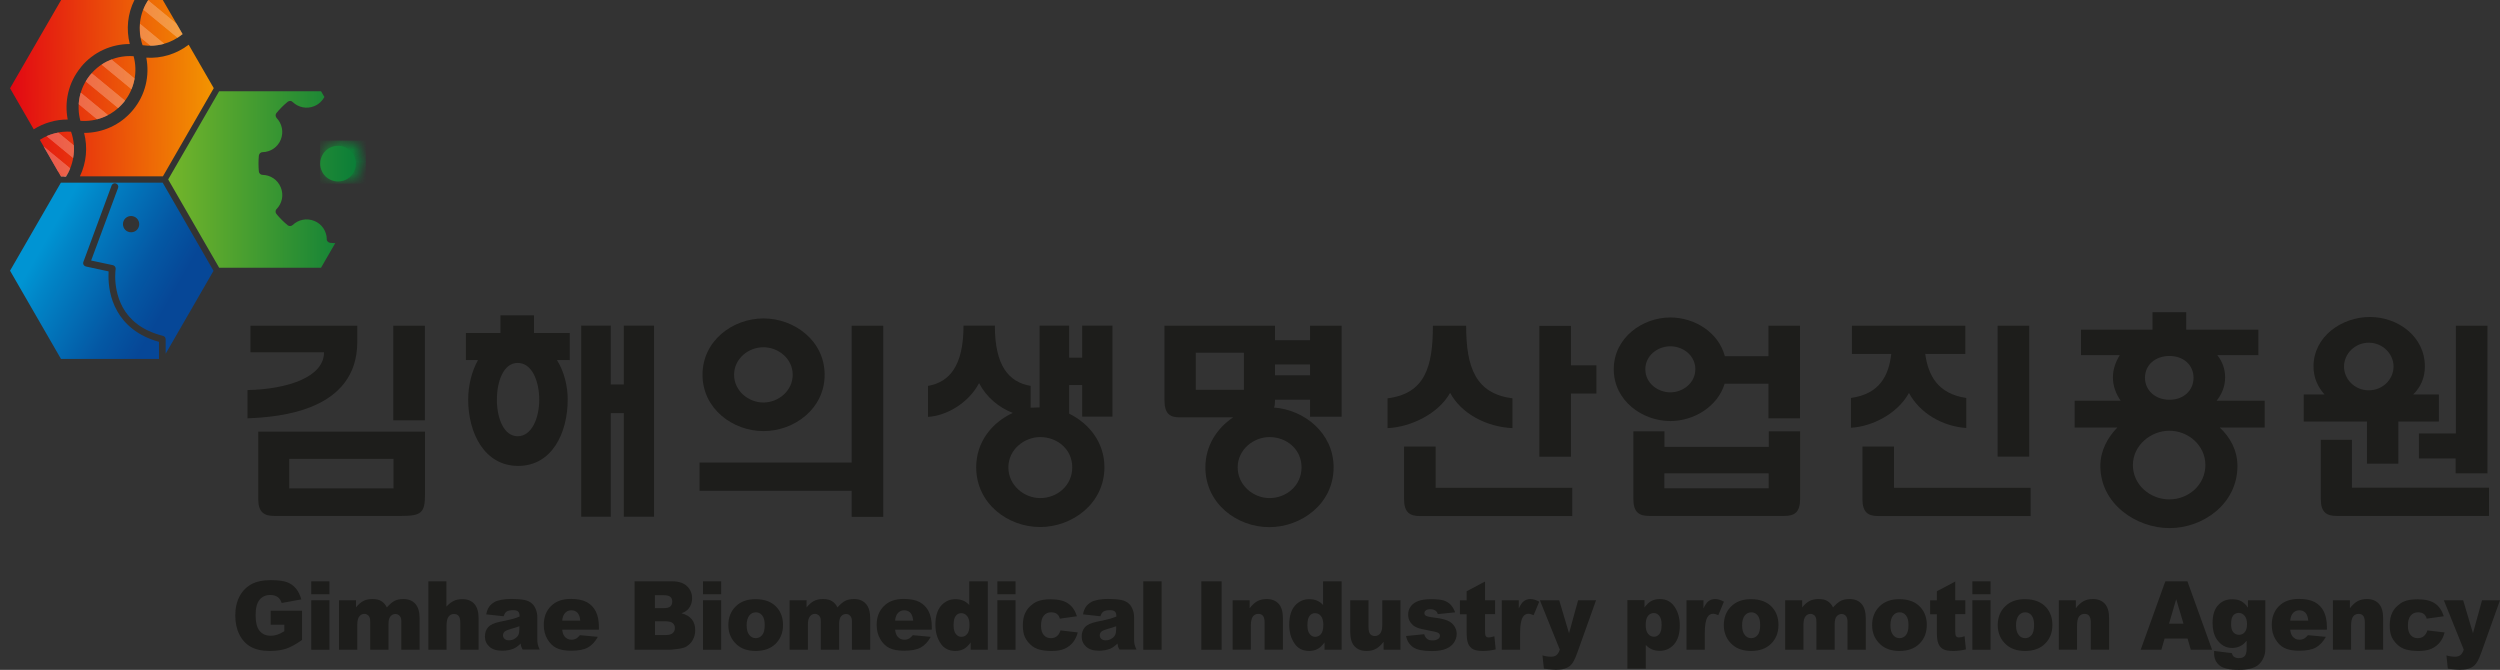 <svg width="209" height="56" viewBox="0 0 209 56" fill="none" xmlns="http://www.w3.org/2000/svg">
<rect x="0" y="0" width="209" height="56" fill="#333333" stroke="none"/>
<mask id="mask0_924_52278" style="mask-type:luminance" maskUnits="userSpaceOnUse" x="26" y="11" width="5" height="5">
<path d="M28.02 11.88C27.16 12.24 26.75 13.23 27.11 14.09C27.47 14.95 28.46 15.36 29.32 15C30.18 14.64 30.59 13.66 30.23 12.79C29.96 12.14 29.33 11.75 28.67 11.75C28.45 11.75 28.24 11.79 28.03 11.88" fill="white"/>
</mask>
<g mask="url(#mask0_924_52278)">
<path d="M30.579 11.75H26.75V15.36H30.579V11.75Z" fill="url(#paint0_linear_924_52278)"/>
</g>
<path d="M29.64 13.11C29.32 12.35 28.45 11.99 27.69 12.3C26.93 12.61 26.57 13.49 26.88 14.25C27.19 15.01 28.07 15.37 28.83 15.06C29.59 14.75 29.95 13.88 29.64 13.12V13.11Z" fill="url(#paint1_linear_924_52278)"/>
<path d="M27.32 19.99C27.31 19.34 26.92 18.73 26.28 18.47C25.64 18.21 24.94 18.36 24.47 18.81C24.35 18.92 24.17 18.93 24.05 18.83C23.71 18.55 23.4 18.24 23.11 17.89C23.01 17.77 23.01 17.58 23.13 17.47C23.58 17 23.74 16.3 23.47 15.66C23.21 15.02 22.6 14.63 21.95 14.62C21.79 14.62 21.65 14.49 21.64 14.33C21.6 13.89 21.6 13.44 21.64 13.01C21.66 12.85 21.79 12.72 21.95 12.72C22.6 12.71 23.21 12.32 23.47 11.68C23.73 11.04 23.58 10.34 23.13 9.87C23.02 9.75 23.01 9.57 23.11 9.45C23.39 9.11 23.7 8.8 24.05 8.51C24.18 8.41 24.36 8.41 24.47 8.53C24.94 8.98 25.64 9.14 26.28 8.87C26.65 8.72 26.94 8.44 27.12 8.11L26.84 7.63H18.32L14.06 15L18.32 22.38H26.84L28.03 20.32C27.89 20.32 27.74 20.32 27.6 20.3C27.44 20.28 27.32 20.15 27.31 19.99H27.32Z" fill="url(#paint2_linear_924_52278)"/>
<path d="M10.34 8.55C11.26 7.44 11.52 5.99 11.17 4.7C9.83 4.6 8.47 5.13 7.55 6.25C6.63 7.37 6.37 8.81 6.72 10.1C8.06 10.2 9.42 9.67 10.34 8.55Z" fill="url(#paint3_linear_924_52278)"/>
<path d="M15.77 3.74C14.74 4.53 13.48 4.9 12.23 4.82C12.52 6.32 12.17 7.93 11.12 9.19C10.07 10.46 8.56 11.111 7.03 11.111C7.34 12.3 7.23 13.591 6.68 14.741H13.62L17.87 7.37L15.77 3.73V3.74Z" fill="url(#paint4_linear_924_52278)"/>
<path d="M6.77 5.6C7.82 4.33 9.33 3.68 10.85 3.68C10.54 2.46 10.66 1.15 11.24 0H5.11L0.84 7.38L2.82 10.81C3.68 10.27 4.66 9.99 5.66 9.99C5.37 8.49 5.72 6.88 6.77 5.61V5.6Z" fill="url(#paint5_linear_924_52278)"/>
<path d="M5.94 11.01C5.03 10.95 4.11 11.19 3.33 11.69L5.09 14.75H5.52C6.24 13.61 6.37 12.23 5.94 11.01Z" fill="url(#paint6_linear_924_52278)"/>
<path d="M11.93 3.78C13.1 3.95 14.32 3.63 15.26 2.85L13.61 0H12.39C11.63 1.14 11.49 2.55 11.92 3.78H11.93Z" fill="url(#paint7_linear_924_52278)"/>
<path d="M5.32 15.27H5.09L0.84 22.63L5.1 30.009H13.29V28.579C11.46 28.07 10.39 27.059 9.8 26.009C9.18 24.919 9.07 23.79 9.07 23.099C9.07 22.939 9.07 22.799 9.08 22.689L7.18 22.279C7.1 22.259 7.03 22.209 6.99 22.14C6.95 22.07 6.94 21.98 6.97 21.899L9.33 15.509C9.39 15.36 9.55 15.28 9.7 15.339C9.85 15.399 9.93 15.559 9.87 15.71L7.62 21.779L9.44 22.169C9.59 22.2 9.69 22.349 9.67 22.5C9.67 22.5 9.67 22.549 9.65 22.649C9.65 22.75 9.63 22.91 9.63 23.099C9.63 23.73 9.74 24.759 10.28 25.73C10.83 26.7 11.8 27.619 13.63 28.079C13.76 28.11 13.85 28.23 13.85 28.36V29.57L17.85 22.64L13.6 15.27H5.32ZM10.96 18.059C11.33 18.059 11.64 18.36 11.64 18.739C11.64 19.119 11.34 19.419 10.96 19.419C10.58 19.419 10.28 19.119 10.28 18.739C10.28 18.36 10.58 18.059 10.96 18.059Z" fill="url(#paint8_linear_924_52278)"/>
<path d="M5.52 14.75L5.53 14.74H5.09L5.1 14.75" fill="white"/>
<g opacity="0.25">
<path d="M9.31 4.98C9.03 5.09 8.75 5.23 8.5 5.4L10.99 7.45C11.11 7.17 11.19 6.87 11.25 6.57L9.32 4.98H9.31Z" fill="white"/>
<path d="M9.31 4.98C9.03 5.09 8.75 5.23 8.5 5.4L10.99 7.45C11.11 7.17 11.19 6.87 11.25 6.57L9.32 4.98H9.31Z" fill="white"/>
<path d="M7.55 6.25C7.41 6.43 7.28 6.61 7.17 6.8L9.88 9.03C10.04 8.89 10.2 8.73 10.35 8.56C10.39 8.51 10.42 8.46 10.45 8.42L7.67 6.13C7.67 6.13 7.59 6.21 7.55 6.26V6.25Z" fill="white"/>
<path d="M7.55 6.25C7.41 6.43 7.28 6.61 7.17 6.8L9.88 9.03C10.04 8.89 10.2 8.73 10.35 8.56C10.39 8.51 10.42 8.46 10.45 8.42L7.67 6.13C7.67 6.13 7.59 6.21 7.55 6.26V6.25Z" fill="white"/>
<path d="M6.58 8.7L8.12 9.97C8.43 9.89 8.73 9.77 9.02 9.62L6.75 7.75C6.66 8.06 6.6 8.38 6.58 8.7Z" fill="white"/>
<path d="M6.58 8.7L8.12 9.97C8.43 9.89 8.73 9.77 9.02 9.62L6.75 7.75C6.66 8.06 6.6 8.38 6.58 8.7Z" fill="white"/>
<path d="M5.09 14.74H5.36L4.85 14.32L5.09 14.74Z" fill="white"/>
<path d="M6.17 12.16L4.87 11.09C4.54 11.15 4.21 11.24 3.9 11.38L6.11 13.2C6.17 12.85 6.19 12.5 6.17 12.16Z" fill="white"/>
<path d="M6.17 12.16L4.87 11.09C4.54 11.15 4.21 11.24 3.9 11.38L6.11 13.2C6.17 12.85 6.19 12.5 6.17 12.16Z" fill="white"/>
<path d="M4.85 14.32L5.37 14.75H5.53C5.67 14.53 5.78 14.31 5.87 14.08L3.65 12.25L4.85 14.33V14.32Z" fill="white"/>
<path d="M4.85 14.32L5.37 14.75H5.53C5.67 14.53 5.78 14.31 5.87 14.08L3.65 12.25L4.85 14.33V14.32Z" fill="white"/>
<path d="M15.26 2.85L14.77 2L12.38 0.03C12.22 0.28 12.09 0.53 11.99 0.8L14.85 3.15C14.99 3.06 15.13 2.96 15.27 2.85H15.26Z" fill="white"/>
<path d="M15.26 2.85L14.77 2L12.38 0.03C12.22 0.28 12.09 0.53 11.99 0.8L14.85 3.15C14.99 3.06 15.13 2.96 15.27 2.85H15.26Z" fill="white"/>
<path d="M11.76 3.14L12.59 3.82C12.97 3.82 13.35 3.76 13.72 3.66L11.71 2C11.68 2.38 11.7 2.76 11.77 3.13L11.76 3.14Z" fill="white"/>
<path d="M11.76 3.14L12.59 3.82C12.97 3.82 13.35 3.76 13.72 3.66L11.71 2C11.68 2.38 11.7 2.76 11.77 3.13L11.76 3.14Z" fill="white"/>
</g>
<path d="M22.63 52.25V51.06H25.25V53.5C24.75 53.86 24.3 54.1 23.92 54.23C23.53 54.36 23.08 54.42 22.55 54.42C21.9 54.42 21.37 54.3 20.96 54.07C20.55 53.84 20.23 53.49 20.01 53.04C19.78 52.58 19.67 52.06 19.67 51.46C19.67 50.84 19.79 50.29 20.04 49.83C20.29 49.37 20.65 49.02 21.13 48.78C21.5 48.6 22 48.5 22.63 48.5C23.26 48.5 23.69 48.56 23.99 48.67C24.29 48.78 24.54 48.96 24.74 49.2C24.94 49.44 25.09 49.75 25.19 50.11L23.55 50.41C23.48 50.19 23.37 50.03 23.21 49.91C23.05 49.8 22.84 49.74 22.59 49.74C22.22 49.74 21.92 49.87 21.7 50.14C21.48 50.41 21.37 50.83 21.37 51.42C21.37 52.04 21.48 52.48 21.71 52.75C21.94 53.02 22.24 53.15 22.64 53.15C22.83 53.15 23.01 53.12 23.18 53.06C23.35 53 23.55 52.91 23.77 52.77V52.23H22.64L22.63 52.25Z" fill="#1D1D1B"/>
<path d="M26.02 48.6H27.54V49.68H26.02V48.6ZM26.02 50.18H27.54V54.32H26.02V50.18Z" fill="#1D1D1B"/>
<path d="M28.34 50.18H29.76V50.78C29.96 50.53 30.17 50.35 30.38 50.24C30.59 50.13 30.84 50.08 31.14 50.08C31.46 50.08 31.71 50.14 31.89 50.26C32.08 50.38 32.23 50.55 32.34 50.78C32.58 50.51 32.8 50.33 32.99 50.23C33.19 50.13 33.43 50.08 33.72 50.08C34.15 50.08 34.48 50.21 34.72 50.48C34.96 50.74 35.08 51.16 35.08 51.72V54.32H33.55V51.96C33.55 51.77 33.52 51.63 33.45 51.54C33.35 51.4 33.22 51.33 33.07 51.33C32.89 51.33 32.75 51.4 32.64 51.53C32.53 51.66 32.48 51.88 32.48 52.18V54.32H30.95V52.04C30.95 51.86 30.94 51.73 30.92 51.67C30.89 51.57 30.83 51.48 30.75 51.42C30.67 51.36 30.58 51.32 30.47 51.32C30.29 51.32 30.15 51.39 30.04 51.53C29.93 51.67 29.87 51.89 29.87 52.21V54.32H28.34V50.18Z" fill="#1D1D1B"/>
<path d="M35.8 48.6H37.32V50.71C37.53 50.49 37.73 50.33 37.94 50.23C38.14 50.13 38.39 50.09 38.67 50.09C39.08 50.09 39.41 50.22 39.65 50.48C39.89 50.74 40.01 51.15 40.01 51.69V54.32H38.48V52.04C38.48 51.78 38.43 51.6 38.34 51.49C38.25 51.38 38.12 51.33 37.95 51.33C37.77 51.33 37.62 51.4 37.5 51.55C37.39 51.7 37.33 51.96 37.33 52.33V54.32H35.81V48.6H35.8Z" fill="#1D1D1B"/>
<path d="M42.11 51.52L40.65 51.36C40.7 51.09 40.78 50.89 40.89 50.73C40.99 50.58 41.14 50.45 41.34 50.33C41.48 50.25 41.67 50.19 41.92 50.14C42.16 50.1 42.43 50.07 42.71 50.07C43.17 50.07 43.53 50.1 43.81 50.15C44.09 50.2 44.32 50.31 44.5 50.48C44.63 50.6 44.73 50.76 44.81 50.98C44.89 51.19 44.92 51.4 44.92 51.59V53.42C44.92 53.61 44.93 53.77 44.96 53.88C44.98 53.99 45.04 54.13 45.12 54.3H43.69C43.63 54.19 43.6 54.11 43.58 54.06C43.56 54 43.54 53.92 43.53 53.8C43.33 54 43.13 54.14 42.93 54.23C42.66 54.34 42.35 54.4 41.99 54.4C41.52 54.4 41.16 54.29 40.91 54.06C40.66 53.83 40.54 53.55 40.54 53.21C40.54 52.9 40.63 52.64 40.81 52.43C40.99 52.23 41.31 52.08 41.79 51.98C42.36 51.86 42.73 51.78 42.9 51.73C43.07 51.68 43.25 51.62 43.44 51.54C43.44 51.35 43.4 51.21 43.32 51.13C43.24 51.05 43.11 51.01 42.91 51.01C42.66 51.01 42.47 51.05 42.35 51.13C42.25 51.2 42.17 51.32 42.11 51.5V51.52ZM43.43 52.35C43.22 52.43 43 52.5 42.77 52.56C42.46 52.65 42.26 52.73 42.18 52.81C42.1 52.9 42.05 52.99 42.05 53.1C42.05 53.22 42.09 53.33 42.18 53.41C42.26 53.49 42.39 53.53 42.55 53.53C42.71 53.53 42.88 53.49 43.02 53.4C43.17 53.31 43.27 53.21 43.33 53.09C43.39 52.97 43.42 52.81 43.42 52.61V52.36L43.43 52.35Z" fill="#1D1D1B"/>
<path d="M50.06 52.64H47C47.03 52.89 47.09 53.08 47.2 53.21C47.35 53.39 47.54 53.48 47.78 53.48C47.93 53.48 48.07 53.44 48.21 53.36C48.29 53.31 48.38 53.22 48.48 53.1L49.98 53.24C49.75 53.66 49.47 53.95 49.15 54.13C48.83 54.31 48.36 54.4 47.75 54.4C47.22 54.4 46.81 54.32 46.51 54.17C46.21 54.02 45.96 53.77 45.76 53.43C45.56 53.09 45.46 52.7 45.46 52.24C45.46 51.59 45.66 51.07 46.06 50.67C46.46 50.27 47.01 50.07 47.71 50.07C48.28 50.07 48.73 50.16 49.06 50.34C49.39 50.52 49.64 50.78 49.81 51.12C49.98 51.46 50.07 51.9 50.07 52.45V52.63L50.06 52.64ZM48.51 51.88C48.48 51.57 48.4 51.35 48.27 51.22C48.14 51.09 47.97 51.02 47.76 51.02C47.52 51.02 47.32 51.12 47.18 51.32C47.09 51.44 47.03 51.63 47 51.88H48.5H48.51Z" fill="#1D1D1B"/>
<path d="M53.04 48.6H56.22C56.75 48.6 57.16 48.74 57.44 49.01C57.72 49.28 57.86 49.62 57.86 50.02C57.86 50.36 57.76 50.65 57.56 50.89C57.43 51.05 57.23 51.18 56.97 51.27C57.36 51.37 57.65 51.54 57.84 51.78C58.03 52.02 58.12 52.32 58.12 52.69C58.12 52.99 58.05 53.25 57.92 53.49C57.79 53.73 57.61 53.91 57.38 54.05C57.24 54.14 57.02 54.2 56.74 54.24C56.36 54.29 56.1 54.32 55.98 54.32H53.05V48.6H53.04ZM54.75 50.84H55.49C55.75 50.84 55.94 50.79 56.04 50.7C56.14 50.61 56.2 50.47 56.2 50.29C56.2 50.12 56.15 49.99 56.04 49.9C55.94 49.81 55.76 49.76 55.5 49.76H54.75V50.84ZM54.75 53.09H55.62C55.91 53.09 56.12 53.04 56.24 52.93C56.36 52.82 56.42 52.68 56.42 52.5C56.42 52.33 56.36 52.2 56.24 52.09C56.12 51.99 55.91 51.94 55.62 51.94H54.76V53.1L54.75 53.09Z" fill="#1D1D1B"/>
<path d="M58.77 48.6H60.29V49.68H58.77V48.6ZM58.77 50.18H60.29V54.32H58.77V50.18Z" fill="#1D1D1B"/>
<path d="M60.89 52.26C60.89 51.63 61.09 51.11 61.5 50.7C61.91 50.29 62.46 50.09 63.16 50.09C63.96 50.09 64.56 50.33 64.97 50.81C65.3 51.2 65.46 51.67 65.46 52.24C65.46 52.88 65.26 53.4 64.85 53.81C64.44 54.22 63.88 54.42 63.17 54.42C62.53 54.42 62.01 54.25 61.62 53.91C61.14 53.49 60.89 52.94 60.89 52.26ZM62.42 52.26C62.42 52.63 62.49 52.9 62.64 53.08C62.78 53.26 62.96 53.35 63.18 53.35C63.4 53.35 63.58 53.26 63.72 53.09C63.86 52.92 63.93 52.64 63.93 52.25C63.93 51.89 63.86 51.62 63.72 51.45C63.58 51.27 63.4 51.19 63.19 51.19C62.97 51.19 62.78 51.28 62.64 51.46C62.5 51.64 62.42 51.91 62.42 52.27V52.26Z" fill="#1D1D1B"/>
<path d="M66.01 50.18H67.43V50.78C67.63 50.53 67.84 50.35 68.05 50.24C68.26 50.13 68.51 50.08 68.81 50.08C69.13 50.08 69.38 50.14 69.56 50.26C69.75 50.38 69.9 50.55 70.01 50.78C70.25 50.51 70.47 50.33 70.66 50.23C70.86 50.13 71.1 50.08 71.39 50.08C71.82 50.08 72.15 50.21 72.39 50.48C72.63 50.74 72.75 51.16 72.75 51.72V54.32H71.22V51.96C71.22 51.77 71.19 51.63 71.12 51.54C71.02 51.4 70.89 51.33 70.74 51.33C70.56 51.33 70.42 51.4 70.31 51.53C70.2 51.66 70.15 51.88 70.15 52.18V54.32H68.62V52.04C68.62 51.86 68.61 51.73 68.59 51.67C68.56 51.57 68.5 51.48 68.42 51.42C68.34 51.36 68.25 51.32 68.14 51.32C67.96 51.32 67.82 51.39 67.71 51.53C67.6 51.67 67.54 51.89 67.54 52.21V54.32H66.01V50.18Z" fill="#1D1D1B"/>
<path d="M77.89 52.64H74.83C74.86 52.89 74.92 53.08 75.03 53.21C75.18 53.39 75.37 53.48 75.61 53.48C75.76 53.48 75.9 53.44 76.04 53.36C76.12 53.31 76.21 53.22 76.31 53.1L77.81 53.24C77.58 53.66 77.3 53.95 76.98 54.13C76.66 54.31 76.19 54.4 75.58 54.4C75.05 54.4 74.64 54.32 74.34 54.17C74.04 54.02 73.79 53.77 73.59 53.43C73.39 53.09 73.29 52.7 73.29 52.24C73.29 51.59 73.49 51.07 73.89 50.67C74.29 50.27 74.84 50.07 75.54 50.07C76.11 50.07 76.56 50.16 76.89 50.34C77.22 50.52 77.47 50.78 77.64 51.12C77.81 51.46 77.9 51.9 77.9 52.45V52.63L77.89 52.64ZM76.34 51.88C76.31 51.57 76.23 51.35 76.1 51.22C75.97 51.09 75.8 51.02 75.59 51.02C75.35 51.02 75.15 51.12 75.01 51.32C74.92 51.44 74.86 51.63 74.83 51.88H76.33H76.34Z" fill="#1D1D1B"/>
<path d="M82.58 48.6V54.32H81.15V53.71C80.95 53.97 80.77 54.15 80.6 54.24C80.38 54.36 80.14 54.42 79.87 54.42C79.33 54.42 78.91 54.21 78.63 53.78C78.34 53.35 78.2 52.83 78.2 52.22C78.2 51.53 78.36 51.01 78.67 50.64C78.99 50.28 79.39 50.09 79.87 50.09C80.11 50.09 80.32 50.13 80.52 50.21C80.71 50.29 80.89 50.42 81.03 50.58V48.6H82.57H82.58ZM81.05 52.23C81.05 51.91 80.98 51.66 80.85 51.5C80.72 51.34 80.55 51.26 80.35 51.26C80.17 51.26 80.02 51.34 79.9 51.49C79.78 51.64 79.72 51.9 79.72 52.26C79.72 52.6 79.78 52.85 79.91 53C80.03 53.16 80.19 53.24 80.37 53.24C80.56 53.24 80.73 53.16 80.86 53C80.99 52.84 81.05 52.58 81.05 52.22V52.23Z" fill="#1D1D1B"/>
<path d="M83.38 48.6H84.9V49.68H83.38V48.6ZM83.38 50.18H84.9V54.32H83.38V50.18Z" fill="#1D1D1B"/>
<path d="M88.65 52.7L90.1 52.87C90.02 53.18 89.89 53.46 89.71 53.69C89.53 53.92 89.29 54.1 89.01 54.23C88.73 54.36 88.37 54.42 87.93 54.42C87.49 54.42 87.16 54.38 86.88 54.3C86.6 54.22 86.36 54.09 86.16 53.9C85.96 53.72 85.8 53.5 85.68 53.26C85.57 53.01 85.51 52.69 85.51 52.28C85.51 51.87 85.58 51.5 85.72 51.22C85.82 51.01 85.96 50.83 86.14 50.66C86.32 50.5 86.5 50.37 86.69 50.29C86.99 50.16 87.37 50.1 87.83 50.1C88.48 50.1 88.97 50.22 89.31 50.46C89.65 50.7 89.89 51.06 90.03 51.52L88.6 51.72C88.56 51.54 88.47 51.41 88.35 51.32C88.23 51.23 88.07 51.19 87.87 51.19C87.62 51.19 87.41 51.28 87.26 51.47C87.1 51.66 87.03 51.94 87.03 52.32C87.03 52.66 87.11 52.92 87.26 53.09C87.41 53.27 87.61 53.35 87.85 53.35C88.05 53.35 88.22 53.3 88.35 53.19C88.49 53.08 88.59 52.92 88.66 52.7H88.65Z" fill="#1D1D1B"/>
<path d="M92 51.52L90.54 51.36C90.59 51.09 90.67 50.89 90.78 50.73C90.88 50.58 91.03 50.45 91.23 50.33C91.37 50.25 91.56 50.19 91.81 50.14C92.05 50.1 92.32 50.07 92.6 50.07C93.06 50.07 93.42 50.1 93.7 50.15C93.98 50.2 94.21 50.31 94.39 50.48C94.52 50.6 94.62 50.76 94.7 50.98C94.78 51.19 94.81 51.4 94.81 51.59V53.42C94.81 53.61 94.82 53.77 94.85 53.88C94.87 53.99 94.93 54.13 95.01 54.3H93.58C93.52 54.19 93.49 54.11 93.47 54.06C93.45 54 93.44 53.92 93.42 53.8C93.22 54 93.02 54.14 92.82 54.23C92.55 54.34 92.24 54.4 91.88 54.4C91.41 54.4 91.05 54.29 90.8 54.06C90.55 53.83 90.43 53.55 90.43 53.21C90.43 52.9 90.52 52.64 90.7 52.43C90.88 52.23 91.2 52.08 91.68 51.98C92.25 51.86 92.62 51.78 92.79 51.73C92.96 51.68 93.14 51.62 93.33 51.54C93.33 51.35 93.29 51.21 93.21 51.13C93.13 51.05 93 51.01 92.8 51.01C92.55 51.01 92.36 51.05 92.24 51.13C92.14 51.2 92.06 51.32 92 51.5V51.52ZM93.32 52.35C93.11 52.43 92.89 52.5 92.66 52.56C92.35 52.65 92.15 52.73 92.07 52.81C91.99 52.9 91.94 52.99 91.94 53.1C91.94 53.22 91.98 53.33 92.07 53.41C92.15 53.49 92.28 53.53 92.44 53.53C92.6 53.53 92.77 53.49 92.91 53.4C93.06 53.31 93.16 53.21 93.22 53.09C93.28 52.97 93.31 52.81 93.31 52.61V52.36L93.32 52.35Z" fill="#1D1D1B"/>
<path d="M95.58 48.6H97.11V54.32H95.58V48.6Z" fill="#1D1D1B"/>
<path d="M100.43 48.6H102.13V54.32H100.43V48.6Z" fill="#1D1D1B"/>
<path d="M103.05 50.18H104.47V50.85C104.68 50.57 104.9 50.38 105.11 50.26C105.33 50.14 105.59 50.08 105.9 50.08C106.32 50.08 106.65 50.21 106.89 50.47C107.13 50.73 107.25 51.13 107.25 51.68V54.31H105.72V52.03C105.72 51.77 105.67 51.59 105.58 51.48C105.49 51.37 105.36 51.32 105.19 51.32C105.01 51.32 104.86 51.39 104.74 51.54C104.63 51.69 104.57 51.95 104.57 52.32V54.31H103.05V50.17V50.18Z" fill="#1D1D1B"/>
<path d="M112.16 48.6V54.32H110.73V53.71C110.53 53.97 110.35 54.15 110.18 54.24C109.96 54.36 109.72 54.42 109.45 54.42C108.91 54.42 108.49 54.21 108.21 53.78C107.92 53.35 107.78 52.83 107.78 52.22C107.78 51.53 107.94 51.01 108.25 50.64C108.57 50.28 108.97 50.09 109.45 50.09C109.69 50.09 109.9 50.13 110.1 50.21C110.29 50.29 110.47 50.42 110.61 50.58V48.6H112.15H112.16ZM110.63 52.23C110.63 51.91 110.56 51.66 110.43 51.5C110.3 51.34 110.13 51.26 109.93 51.26C109.75 51.26 109.6 51.34 109.48 51.49C109.36 51.64 109.3 51.9 109.3 52.26C109.3 52.6 109.36 52.85 109.49 53C109.61 53.16 109.77 53.24 109.95 53.24C110.14 53.24 110.31 53.16 110.44 53C110.57 52.84 110.63 52.58 110.63 52.22V52.23Z" fill="#1D1D1B"/>
<path d="M117.09 54.32H115.67V53.65C115.46 53.93 115.24 54.12 115.03 54.24C114.81 54.36 114.55 54.42 114.23 54.42C113.81 54.42 113.48 54.29 113.24 54.03C113 53.77 112.88 53.37 112.88 52.82V50.18H114.41V52.46C114.41 52.72 114.46 52.9 114.55 53.01C114.64 53.12 114.77 53.17 114.94 53.17C115.12 53.17 115.27 53.1 115.39 52.95C115.51 52.8 115.56 52.54 115.56 52.17V50.18H117.08V54.32H117.09Z" fill="#1D1D1B"/>
<path d="M117.55 53.17L119.06 53.02C119.12 53.21 119.21 53.34 119.32 53.42C119.43 53.5 119.58 53.54 119.77 53.54C119.97 53.54 120.13 53.49 120.25 53.4C120.34 53.33 120.38 53.25 120.38 53.15C120.38 53.04 120.32 52.95 120.21 52.89C120.13 52.85 119.91 52.79 119.55 52.73C119.02 52.63 118.65 52.55 118.45 52.46C118.24 52.38 118.07 52.24 117.93 52.05C117.79 51.86 117.72 51.63 117.72 51.38C117.72 51.11 117.8 50.87 117.95 50.68C118.1 50.48 118.31 50.34 118.58 50.24C118.85 50.14 119.21 50.09 119.65 50.09C120.12 50.09 120.47 50.13 120.7 50.2C120.93 50.28 121.11 50.39 121.27 50.55C121.42 50.71 121.55 50.92 121.65 51.19L120.2 51.34C120.16 51.21 120.1 51.11 120.01 51.05C119.89 50.97 119.75 50.93 119.58 50.93C119.41 50.93 119.28 50.96 119.2 51.03C119.12 51.09 119.08 51.17 119.08 51.26C119.08 51.36 119.13 51.44 119.23 51.49C119.33 51.54 119.55 51.59 119.88 51.63C120.39 51.69 120.76 51.77 121.01 51.88C121.26 51.99 121.45 52.14 121.58 52.34C121.71 52.54 121.78 52.75 121.78 52.99C121.78 53.23 121.71 53.46 121.57 53.69C121.43 53.92 121.21 54.1 120.91 54.23C120.61 54.36 120.21 54.43 119.69 54.43C118.96 54.43 118.45 54.32 118.14 54.11C117.83 53.89 117.63 53.59 117.55 53.19V53.17Z" fill="#1D1D1B"/>
<path d="M124.15 48.6V50.18H124.99V51.34H124.15V52.81C124.15 52.99 124.17 53.1 124.2 53.16C124.25 53.25 124.34 53.29 124.46 53.29C124.57 53.29 124.73 53.26 124.93 53.19L125.04 54.29C124.66 54.38 124.31 54.42 123.98 54.42C123.6 54.42 123.32 54.37 123.14 54.27C122.96 54.17 122.83 54.02 122.74 53.81C122.65 53.6 122.61 53.27 122.61 52.81V51.35H122.05V50.19H122.61V49.43L124.14 48.62L124.15 48.6Z" fill="#1D1D1B"/>
<path d="M125.54 50.18H126.97V50.86C127.11 50.57 127.25 50.36 127.4 50.25C127.55 50.14 127.73 50.08 127.94 50.08C128.15 50.08 128.41 50.15 128.68 50.3L128.21 51.43C128.03 51.35 127.89 51.31 127.78 51.31C127.58 51.31 127.43 51.4 127.32 51.57C127.16 51.81 127.08 52.26 127.08 52.93V54.32H125.55V50.18H125.54Z" fill="#1D1D1B"/>
<path d="M128.74 50.18H130.35L131.17 52.94L131.93 50.18H133.43L131.85 54.6C131.67 55.1 131.49 55.45 131.3 55.62C131.04 55.87 130.63 55.99 130.09 55.99C129.87 55.99 129.53 55.96 129.07 55.9L128.95 54.79C129.17 54.86 129.41 54.9 129.68 54.9C129.86 54.9 130 54.86 130.12 54.77C130.23 54.68 130.33 54.53 130.4 54.31L128.73 50.17L128.74 50.18Z" fill="#1D1D1B"/>
<path d="M136.05 55.89V50.17H137.48V50.78C137.68 50.52 137.86 50.35 138.02 50.26C138.24 50.14 138.49 50.08 138.76 50.08C139.29 50.08 139.7 50.29 139.99 50.72C140.28 51.14 140.43 51.67 140.43 52.29C140.43 52.98 140.27 53.5 139.95 53.87C139.63 54.23 139.23 54.41 138.75 54.41C138.52 54.41 138.3 54.37 138.11 54.29C137.92 54.21 137.74 54.08 137.59 53.92V55.9H136.05V55.89ZM137.58 52.26C137.58 52.59 137.65 52.83 137.78 52.99C137.91 53.15 138.08 53.23 138.28 53.23C138.46 53.23 138.61 53.15 138.73 53C138.85 52.85 138.91 52.59 138.91 52.23C138.91 51.89 138.85 51.65 138.72 51.49C138.6 51.33 138.44 51.25 138.26 51.25C138.07 51.25 137.9 51.33 137.77 51.49C137.64 51.65 137.58 51.91 137.58 52.26Z" fill="#1D1D1B"/>
<path d="M140.98 50.18H142.41V50.86C142.55 50.57 142.69 50.36 142.84 50.25C142.99 50.14 143.17 50.08 143.38 50.08C143.59 50.08 143.85 50.15 144.12 50.3L143.65 51.43C143.47 51.35 143.33 51.31 143.22 51.31C143.02 51.31 142.87 51.4 142.76 51.57C142.6 51.81 142.52 52.26 142.52 52.93V54.32H140.99V50.18H140.98Z" fill="#1D1D1B"/>
<path d="M144.11 52.26C144.11 51.63 144.31 51.11 144.72 50.7C145.13 50.29 145.68 50.09 146.38 50.09C147.18 50.09 147.78 50.33 148.19 50.81C148.52 51.2 148.68 51.67 148.68 52.24C148.68 52.88 148.48 53.4 148.07 53.81C147.66 54.22 147.1 54.42 146.39 54.42C145.75 54.42 145.23 54.25 144.84 53.91C144.36 53.49 144.11 52.94 144.11 52.26ZM145.64 52.26C145.64 52.63 145.71 52.9 145.86 53.08C146 53.26 146.18 53.35 146.4 53.35C146.62 53.35 146.8 53.26 146.94 53.09C147.08 52.92 147.15 52.64 147.15 52.25C147.15 51.89 147.08 51.62 146.94 51.45C146.8 51.27 146.62 51.19 146.41 51.19C146.19 51.19 146 51.28 145.86 51.46C145.72 51.64 145.64 51.91 145.64 52.27V52.26Z" fill="#1D1D1B"/>
<path d="M149.24 50.18H150.66V50.78C150.86 50.53 151.07 50.35 151.28 50.24C151.49 50.13 151.74 50.08 152.04 50.08C152.36 50.08 152.61 50.14 152.79 50.26C152.98 50.38 153.13 50.55 153.24 50.78C153.48 50.51 153.7 50.33 153.89 50.23C154.09 50.13 154.33 50.08 154.62 50.08C155.05 50.08 155.38 50.21 155.62 50.48C155.86 50.74 155.98 51.16 155.98 51.72V54.32H154.45V51.96C154.45 51.77 154.41 51.63 154.35 51.54C154.25 51.4 154.12 51.33 153.97 51.33C153.79 51.33 153.65 51.4 153.54 51.53C153.43 51.66 153.38 51.88 153.38 52.18V54.32H151.85V52.04C151.85 51.86 151.84 51.73 151.82 51.67C151.79 51.57 151.73 51.48 151.65 51.42C151.57 51.36 151.48 51.32 151.37 51.32C151.19 51.32 151.05 51.39 150.94 51.53C150.83 51.67 150.77 51.89 150.77 52.21V54.32H149.24V50.18Z" fill="#1D1D1B"/>
<path d="M156.51 52.26C156.51 51.63 156.71 51.11 157.12 50.7C157.53 50.29 158.08 50.09 158.78 50.09C159.58 50.09 160.18 50.33 160.59 50.81C160.92 51.2 161.08 51.67 161.08 52.24C161.08 52.88 160.88 53.4 160.47 53.81C160.06 54.22 159.5 54.42 158.79 54.42C158.15 54.42 157.63 54.25 157.24 53.91C156.76 53.49 156.51 52.94 156.51 52.26ZM158.04 52.26C158.04 52.63 158.11 52.9 158.26 53.08C158.4 53.26 158.58 53.35 158.8 53.35C159.02 53.35 159.2 53.26 159.34 53.09C159.48 52.92 159.55 52.64 159.55 52.25C159.55 51.89 159.48 51.62 159.34 51.45C159.2 51.27 159.02 51.19 158.81 51.19C158.59 51.19 158.4 51.28 158.26 51.46C158.12 51.64 158.04 51.91 158.04 52.27V52.26Z" fill="#1D1D1B"/>
<path d="M163.46 48.6V50.18H164.3V51.34H163.46V52.81C163.46 52.99 163.48 53.1 163.51 53.16C163.56 53.25 163.65 53.29 163.77 53.29C163.88 53.29 164.04 53.26 164.24 53.19L164.35 54.29C163.97 54.38 163.62 54.42 163.29 54.42C162.91 54.42 162.63 54.37 162.45 54.27C162.27 54.17 162.14 54.02 162.05 53.81C161.96 53.6 161.92 53.27 161.92 52.81V51.35H161.36V50.19H161.92V49.43L163.45 48.62L163.46 48.6Z" fill="#1D1D1B"/>
<path d="M164.89 48.6H166.41V49.68H164.89V48.6ZM164.89 50.18H166.41V54.32H164.89V50.18Z" fill="#1D1D1B"/>
<path d="M167.01 52.26C167.01 51.63 167.21 51.11 167.62 50.7C168.03 50.29 168.58 50.09 169.28 50.09C170.08 50.09 170.68 50.33 171.09 50.81C171.42 51.2 171.58 51.67 171.58 52.24C171.58 52.88 171.38 53.4 170.97 53.81C170.56 54.22 170 54.42 169.29 54.42C168.65 54.42 168.13 54.25 167.74 53.91C167.26 53.49 167.01 52.94 167.01 52.26ZM168.54 52.26C168.54 52.63 168.61 52.9 168.76 53.08C168.9 53.26 169.08 53.35 169.3 53.35C169.52 53.35 169.7 53.26 169.84 53.09C169.98 52.92 170.05 52.64 170.05 52.25C170.05 51.89 169.98 51.62 169.84 51.45C169.7 51.27 169.52 51.19 169.31 51.19C169.09 51.19 168.9 51.28 168.76 51.46C168.62 51.64 168.54 51.91 168.54 52.27V52.26Z" fill="#1D1D1B"/>
<path d="M172.12 50.18H173.54V50.85C173.75 50.57 173.97 50.38 174.18 50.26C174.4 50.14 174.66 50.08 174.97 50.08C175.39 50.08 175.72 50.21 175.96 50.47C176.2 50.73 176.32 51.13 176.32 51.68V54.31H174.79V52.03C174.79 51.77 174.74 51.59 174.65 51.48C174.56 51.37 174.43 51.32 174.26 51.32C174.08 51.32 173.93 51.39 173.81 51.54C173.7 51.69 173.64 51.95 173.64 52.32V54.31H172.12V50.17V50.18Z" fill="#1D1D1B"/>
<path d="M182.89 53.38H180.96L180.69 54.32H178.96L181.02 48.6H182.87L184.93 54.32H183.15L182.88 53.38H182.89ZM182.54 52.14L181.93 50.09L181.33 52.14H182.54Z" fill="#1D1D1B"/>
<path d="M187.95 50.18H189.38V54.27C189.38 54.53 189.33 54.78 189.22 55.01C189.11 55.25 188.97 55.44 188.8 55.58C188.62 55.73 188.4 55.83 188.13 55.9C187.86 55.96 187.55 56 187.2 56C186.4 56 185.85 55.88 185.55 55.63C185.25 55.38 185.1 55.05 185.1 54.63C185.1 54.58 185.1 54.51 185.1 54.42L186.58 54.6C186.62 54.74 186.67 54.84 186.75 54.9C186.86 54.98 187 55.02 187.17 55.02C187.39 55.02 187.55 54.96 187.66 54.84C187.77 54.72 187.82 54.5 187.82 54.2V53.57C187.67 53.75 187.52 53.89 187.37 53.97C187.14 54.1 186.88 54.17 186.61 54.17C186.08 54.17 185.65 53.93 185.32 53.44C185.09 53.1 184.97 52.64 184.97 52.08C184.97 51.44 185.12 50.94 185.42 50.61C185.72 50.27 186.11 50.1 186.6 50.1C186.91 50.1 187.16 50.15 187.37 50.26C187.57 50.37 187.76 50.55 187.93 50.8V50.19L187.95 50.18ZM186.52 52.19C186.52 52.49 186.58 52.71 186.7 52.85C186.82 52.99 186.98 53.07 187.18 53.07C187.37 53.07 187.53 53 187.66 52.85C187.79 52.7 187.85 52.48 187.85 52.17C187.85 51.86 187.78 51.64 187.65 51.48C187.52 51.32 187.35 51.24 187.16 51.24C186.97 51.24 186.81 51.31 186.69 51.46C186.57 51.61 186.52 51.85 186.52 52.19Z" fill="#1D1D1B"/>
<path d="M194.52 52.64H191.46C191.49 52.89 191.55 53.08 191.66 53.21C191.81 53.39 192 53.48 192.24 53.48C192.39 53.48 192.53 53.44 192.67 53.36C192.75 53.31 192.84 53.22 192.94 53.1L194.44 53.24C194.21 53.66 193.93 53.95 193.61 54.13C193.29 54.31 192.82 54.4 192.21 54.4C191.68 54.4 191.27 54.32 190.97 54.17C190.67 54.02 190.42 53.77 190.22 53.43C190.02 53.09 189.92 52.7 189.92 52.24C189.92 51.59 190.12 51.07 190.52 50.67C190.92 50.27 191.47 50.07 192.17 50.07C192.74 50.07 193.19 50.16 193.52 50.34C193.85 50.52 194.1 50.78 194.27 51.12C194.44 51.46 194.53 51.9 194.53 52.45V52.63L194.52 52.64ZM192.97 51.88C192.94 51.57 192.86 51.35 192.73 51.22C192.6 51.09 192.43 51.02 192.22 51.02C191.98 51.02 191.78 51.12 191.64 51.32C191.55 51.44 191.49 51.63 191.46 51.88H192.96H192.97Z" fill="#1D1D1B"/>
<path d="M195.03 50.18H196.45V50.85C196.66 50.57 196.88 50.38 197.09 50.26C197.31 50.14 197.57 50.08 197.88 50.08C198.3 50.08 198.63 50.21 198.87 50.47C199.11 50.73 199.23 51.13 199.23 51.68V54.31H197.7V52.03C197.7 51.77 197.65 51.59 197.56 51.48C197.47 51.37 197.34 51.32 197.17 51.32C196.99 51.32 196.84 51.39 196.72 51.54C196.61 51.69 196.55 51.95 196.55 52.32V54.31H195.03V50.17V50.18Z" fill="#1D1D1B"/>
<path d="M202.92 52.7L204.37 52.87C204.29 53.18 204.16 53.46 203.98 53.69C203.8 53.92 203.56 54.1 203.28 54.23C203 54.36 202.64 54.42 202.2 54.42C201.76 54.42 201.43 54.38 201.15 54.3C200.87 54.22 200.63 54.09 200.43 53.9C200.23 53.72 200.07 53.5 199.95 53.26C199.84 53.01 199.78 52.69 199.78 52.28C199.78 51.87 199.85 51.5 199.99 51.22C200.09 51.01 200.23 50.83 200.41 50.66C200.59 50.5 200.77 50.37 200.96 50.29C201.26 50.16 201.64 50.1 202.1 50.1C202.75 50.1 203.24 50.22 203.58 50.46C203.92 50.7 204.16 51.06 204.3 51.52L202.87 51.72C202.83 51.54 202.74 51.41 202.62 51.32C202.5 51.23 202.34 51.19 202.14 51.19C201.89 51.19 201.68 51.28 201.53 51.47C201.37 51.66 201.3 51.94 201.3 52.32C201.3 52.66 201.38 52.92 201.53 53.09C201.68 53.27 201.88 53.35 202.12 53.35C202.32 53.35 202.49 53.3 202.62 53.19C202.76 53.08 202.86 52.92 202.93 52.7H202.92Z" fill="#1D1D1B"/>
<path d="M204.31 50.18H205.92L206.74 52.94L207.5 50.18H209L207.42 54.6C207.24 55.1 207.06 55.45 206.87 55.62C206.61 55.87 206.2 55.99 205.66 55.99C205.44 55.99 205.1 55.96 204.64 55.9L204.52 54.79C204.74 54.86 204.98 54.9 205.25 54.9C205.43 54.9 205.57 54.86 205.69 54.77C205.8 54.68 205.9 54.53 205.97 54.31L204.3 50.17L204.31 50.18Z" fill="#1D1D1B"/>
<path d="M29.87 27.23V28.57C29.87 34.34 23.38 34.87 20.69 34.971V32.611C24.16 32.531 27.09 31.48 27.09 29.451H20.94V27.23H29.87ZM21.58 36.081H35.53V41.35C35.53 42.861 35.22 43.13 33.58 43.13H22.89C22.09 43.13 21.59 42.821 21.59 41.73V36.081H21.58ZM32.9 38.361H24.18V40.831H32.9V38.361ZM32.88 27.23H35.52V35.141H32.88V27.23Z" fill="#1D1D1B"/>
<path d="M46.56 30.1C47.15 31.04 47.46 32.23 47.46 33.41C47.46 36.17 46.16 38.95 43.32 38.95C40.48 38.95 39.14 36.17 39.14 33.41C39.14 32.24 39.43 31.05 39.96 30.1H38.95V27.84H41.84V26.36H44.64V27.84H47.63V30.1H46.56ZM41.54 33.41C41.54 34.96 42.11 36.47 43.28 36.47C44.45 36.47 45.08 34.96 45.08 33.41C45.08 31.86 44.47 30.34 43.28 30.34C42.09 30.34 41.54 31.89 41.54 33.41ZM52.15 34.54H51.06V43.2H48.59V27.22H51.06V32.14H52.15V27.22H54.68V43.2H52.15V34.54Z" fill="#1D1D1B"/>
<path d="M71.2 27.23H73.84V43.21H71.2V41.03H58.48V38.67H71.2V27.23ZM68.94 31.33C68.94 34.18 66.39 36.04 63.83 36.04C61.27 36.04 58.73 34.18 58.73 31.33C58.73 28.48 61.26 26.62 63.83 26.62C66.4 26.62 68.94 28.48 68.94 31.33ZM61.37 31.33C61.37 32.67 62.56 33.65 63.82 33.65C65.08 33.65 66.27 32.67 66.27 31.33C66.27 29.99 65.08 29.03 63.82 29.03C62.56 29.03 61.37 29.99 61.37 31.33Z" fill="#1D1D1B"/>
<path d="M90.47 32.19H89.38V34.58C91.05 35.4 92.33 36.99 92.33 39.06C92.33 42.11 89.63 44.06 86.95 44.06C84.27 44.06 81.61 42.11 81.61 39.06C81.61 36.93 82.95 35.31 84.67 34.52C83.52 34.08 82.47 33.22 81.85 32.03C80.95 33.73 79.09 34.77 77.58 34.85V32.26C79.36 31.95 80.55 30.61 80.55 27.22H83.17C83.17 30.59 84.34 31.95 86.16 32.26V34.08C86.41 34.08 86.66 34.06 86.91 34.06V27.22H89.38V29.9H90.47V27.22H93V34.83H90.47V32.19ZM84.3 39.07C84.3 40.58 85.62 41.64 86.96 41.64C88.38 41.64 89.64 40.59 89.64 39.07C89.64 37.55 88.38 36.54 86.96 36.54C85.62 36.54 84.3 37.59 84.3 39.07Z" fill="#1D1D1B"/>
<path d="M97.34 27.23H106.59V28.44H109.52V27.23H112.16V34.84H109.52V33.42H106.59V33.5C106.59 33.73 106.57 33.92 106.51 34.07C109.04 34.26 111.49 36.2 111.49 39.07C111.49 42.12 108.79 44.07 106.11 44.07C103.43 44.07 100.77 42.12 100.77 39.07C100.77 37.25 101.75 35.79 103.09 34.89H98.61C97.82 34.89 97.35 34.6 97.35 33.47V27.22L97.34 27.23ZM103.99 29.49H99.97V32.59H103.99V29.49ZM103.47 39.07C103.47 40.58 104.79 41.64 106.13 41.64C107.55 41.64 108.81 40.59 108.81 39.07C108.81 37.55 107.55 36.54 106.13 36.54C104.79 36.54 103.47 37.59 103.47 39.07ZM109.52 31.37V30.47H106.59V31.37H109.52Z" fill="#1D1D1B"/>
<path d="M122.57 27.23C122.57 30.721 123.36 32.901 126.44 33.3V35.791C124.24 35.691 122.15 34.56 121.23 32.84C120.25 34.6 117.93 35.711 116 35.791V33.3C119.12 32.901 119.79 30.691 119.79 27.23H122.57ZM117.38 37.331H120.02V40.781H131.44V43.141H118.68C117.88 43.141 117.38 42.85 117.38 41.74V37.331ZM131.33 32.891V38.181H128.69V27.241H131.33V30.541H133.46V32.901H131.33V32.891Z" fill="#1D1D1B"/>
<path d="M139.64 35.2C137.3 35.2 134.91 33.5 134.91 30.87C134.91 28.24 137.3 26.54 139.64 26.54C141.63 26.54 143.66 27.75 144.2 29.78H147.84V27.23H150.48V34.97H147.84V32.08H144.18C143.59 34.01 141.59 35.2 139.64 35.2ZM136.54 36.06H139.15V37.36H147.87V36.06H150.49V41.71C150.49 42.84 150.01 43.13 149.19 43.13H137.85C137.05 43.13 136.55 42.84 136.55 41.73V36.06H136.54ZM137.55 30.87C137.55 32.04 138.6 32.8 139.64 32.8C140.68 32.8 141.73 32.03 141.73 30.87C141.73 29.71 140.7 28.95 139.64 28.95C138.58 28.95 137.55 29.72 137.55 30.87ZM147.86 39.57H139.14V40.82H147.86V39.57Z" fill="#1D1D1B"/>
<path d="M164.3 27.23V29.59H160.95C161.2 31.39 162 32.92 164.38 33.27V35.781C162.43 35.651 160.51 34.571 159.59 32.85C158.61 34.63 156.45 35.67 154.74 35.761V33.27C157.15 32.931 157.9 31.39 158.11 29.59H154.82V27.23H164.3ZM155.7 37.331H158.34V40.781H169.76V43.141H157C156.2 43.141 155.7 42.85 155.7 41.74V37.331ZM167 27.23H169.64V38.17H167V27.23Z" fill="#1D1D1B"/>
<path d="M173.44 35.74V33.5H177.29C176.89 32.93 176.64 32.27 176.64 31.55C176.64 30.86 176.87 30.25 177.21 29.69H173.97V27.56H179.95V26.1H182.77V27.56H188.8V29.69H185.37C185.79 30.23 186.02 30.84 186.02 31.55C186.02 32.3 185.75 32.95 185.31 33.5H189.33V35.74H185.57C186.45 36.56 187.05 37.66 187.05 38.96C187.05 42.12 184.18 44.15 181.38 44.15C178.58 44.15 175.59 42.12 175.59 38.96C175.59 37.68 176.18 36.6 177.01 35.74H173.43H173.44ZM178.31 38.88C178.31 40.55 179.77 41.75 181.36 41.75C182.95 41.75 184.37 40.54 184.37 38.88C184.37 37.22 182.93 36.01 181.36 36.01C179.79 36.01 178.31 37.24 178.31 38.88ZM179.32 31.58C179.32 32.63 180.18 33.42 181.37 33.42C182.56 33.42 183.38 32.63 183.38 31.58C183.38 30.53 182.56 29.76 181.37 29.76C180.18 29.76 179.32 30.51 179.32 31.58Z" fill="#1D1D1B"/>
<path d="M197.88 35.24H192.59V32.98H194.33C193.77 32.35 193.41 31.58 193.41 30.64C193.41 28.11 195.79 26.5 198.12 26.5C200.45 26.5 202.72 28.11 202.72 30.64C202.72 31.58 202.36 32.38 201.74 32.98H203.89V35.24H200.5V38.76H197.88V35.24ZM194.01 36.77H196.62V40.77H208.08V43.13H195.32C194.52 43.13 194.02 42.84 194.02 41.73V36.77H194.01ZM195.96 30.64C195.96 31.71 196.86 32.63 198.03 32.63C199.2 32.63 200.1 31.71 200.1 30.64C200.1 29.57 199.18 28.65 198.03 28.65C196.88 28.65 195.96 29.57 195.96 30.64ZM205.31 36.23V27.23H207.95V39.57H205.29V38.33H202.22V36.24H205.3L205.31 36.23Z" fill="#1D1D1B"/>
<defs>
<linearGradient id="paint0_linear_924_52278" x1="11.675" y1="10.095" x2="31.739" y2="10.095" gradientUnits="userSpaceOnUse">
<stop stop-color="#76B72A"/>
<stop offset="1" stop-color="#007839"/>
</linearGradient>
<linearGradient id="paint1_linear_924_52278" x1="13.76" y1="13.68" x2="31.39" y2="13.68" gradientUnits="userSpaceOnUse">
<stop stop-color="#76B72A"/>
<stop offset="1" stop-color="#007839"/>
</linearGradient>
<linearGradient id="paint2_linear_924_52278" x1="13.76" y1="15.01" x2="31.39" y2="15.01" gradientUnits="userSpaceOnUse">
<stop stop-color="#76B72A"/>
<stop offset="1" stop-color="#007839"/>
</linearGradient>
<linearGradient id="paint3_linear_924_52278" x1="18" y1="7.29" x2="0.69" y2="7.5" gradientUnits="userSpaceOnUse">
<stop stop-color="#F39600"/>
<stop offset="1" stop-color="#E20613"/>
</linearGradient>
<linearGradient id="paint4_linear_924_52278" x1="18.02" y1="9.2" x2="0.71" y2="9.41" gradientUnits="userSpaceOnUse">
<stop stop-color="#F39600"/>
<stop offset="1" stop-color="#E20613"/>
</linearGradient>
<linearGradient id="paint5_linear_924_52278" x1="17.97" y1="5.24" x2="0.66" y2="5.44" gradientUnits="userSpaceOnUse">
<stop stop-color="#F39600"/>
<stop offset="1" stop-color="#E20613"/>
</linearGradient>
<linearGradient id="paint6_linear_924_52278" x1="18.07" y1="12.72" x2="0.75" y2="12.93" gradientUnits="userSpaceOnUse">
<stop stop-color="#F39600"/>
<stop offset="1" stop-color="#E20613"/>
</linearGradient>
<linearGradient id="paint7_linear_924_52278" x1="17.93" y1="1.85" x2="0.62" y2="2.06" gradientUnits="userSpaceOnUse">
<stop stop-color="#F39600"/>
<stop offset="1" stop-color="#E20613"/>
</linearGradient>
<linearGradient id="paint8_linear_924_52278" x1="2.45" y1="18.68" x2="15.94" y2="26.399" gradientUnits="userSpaceOnUse">
<stop offset="0.12" stop-color="#0094D3"/>
<stop offset="0.24" stop-color="#0185C7"/>
<stop offset="0.65" stop-color="#0458A4"/>
<stop offset="0.86" stop-color="#064797"/>
</linearGradient>
</defs>
</svg>
